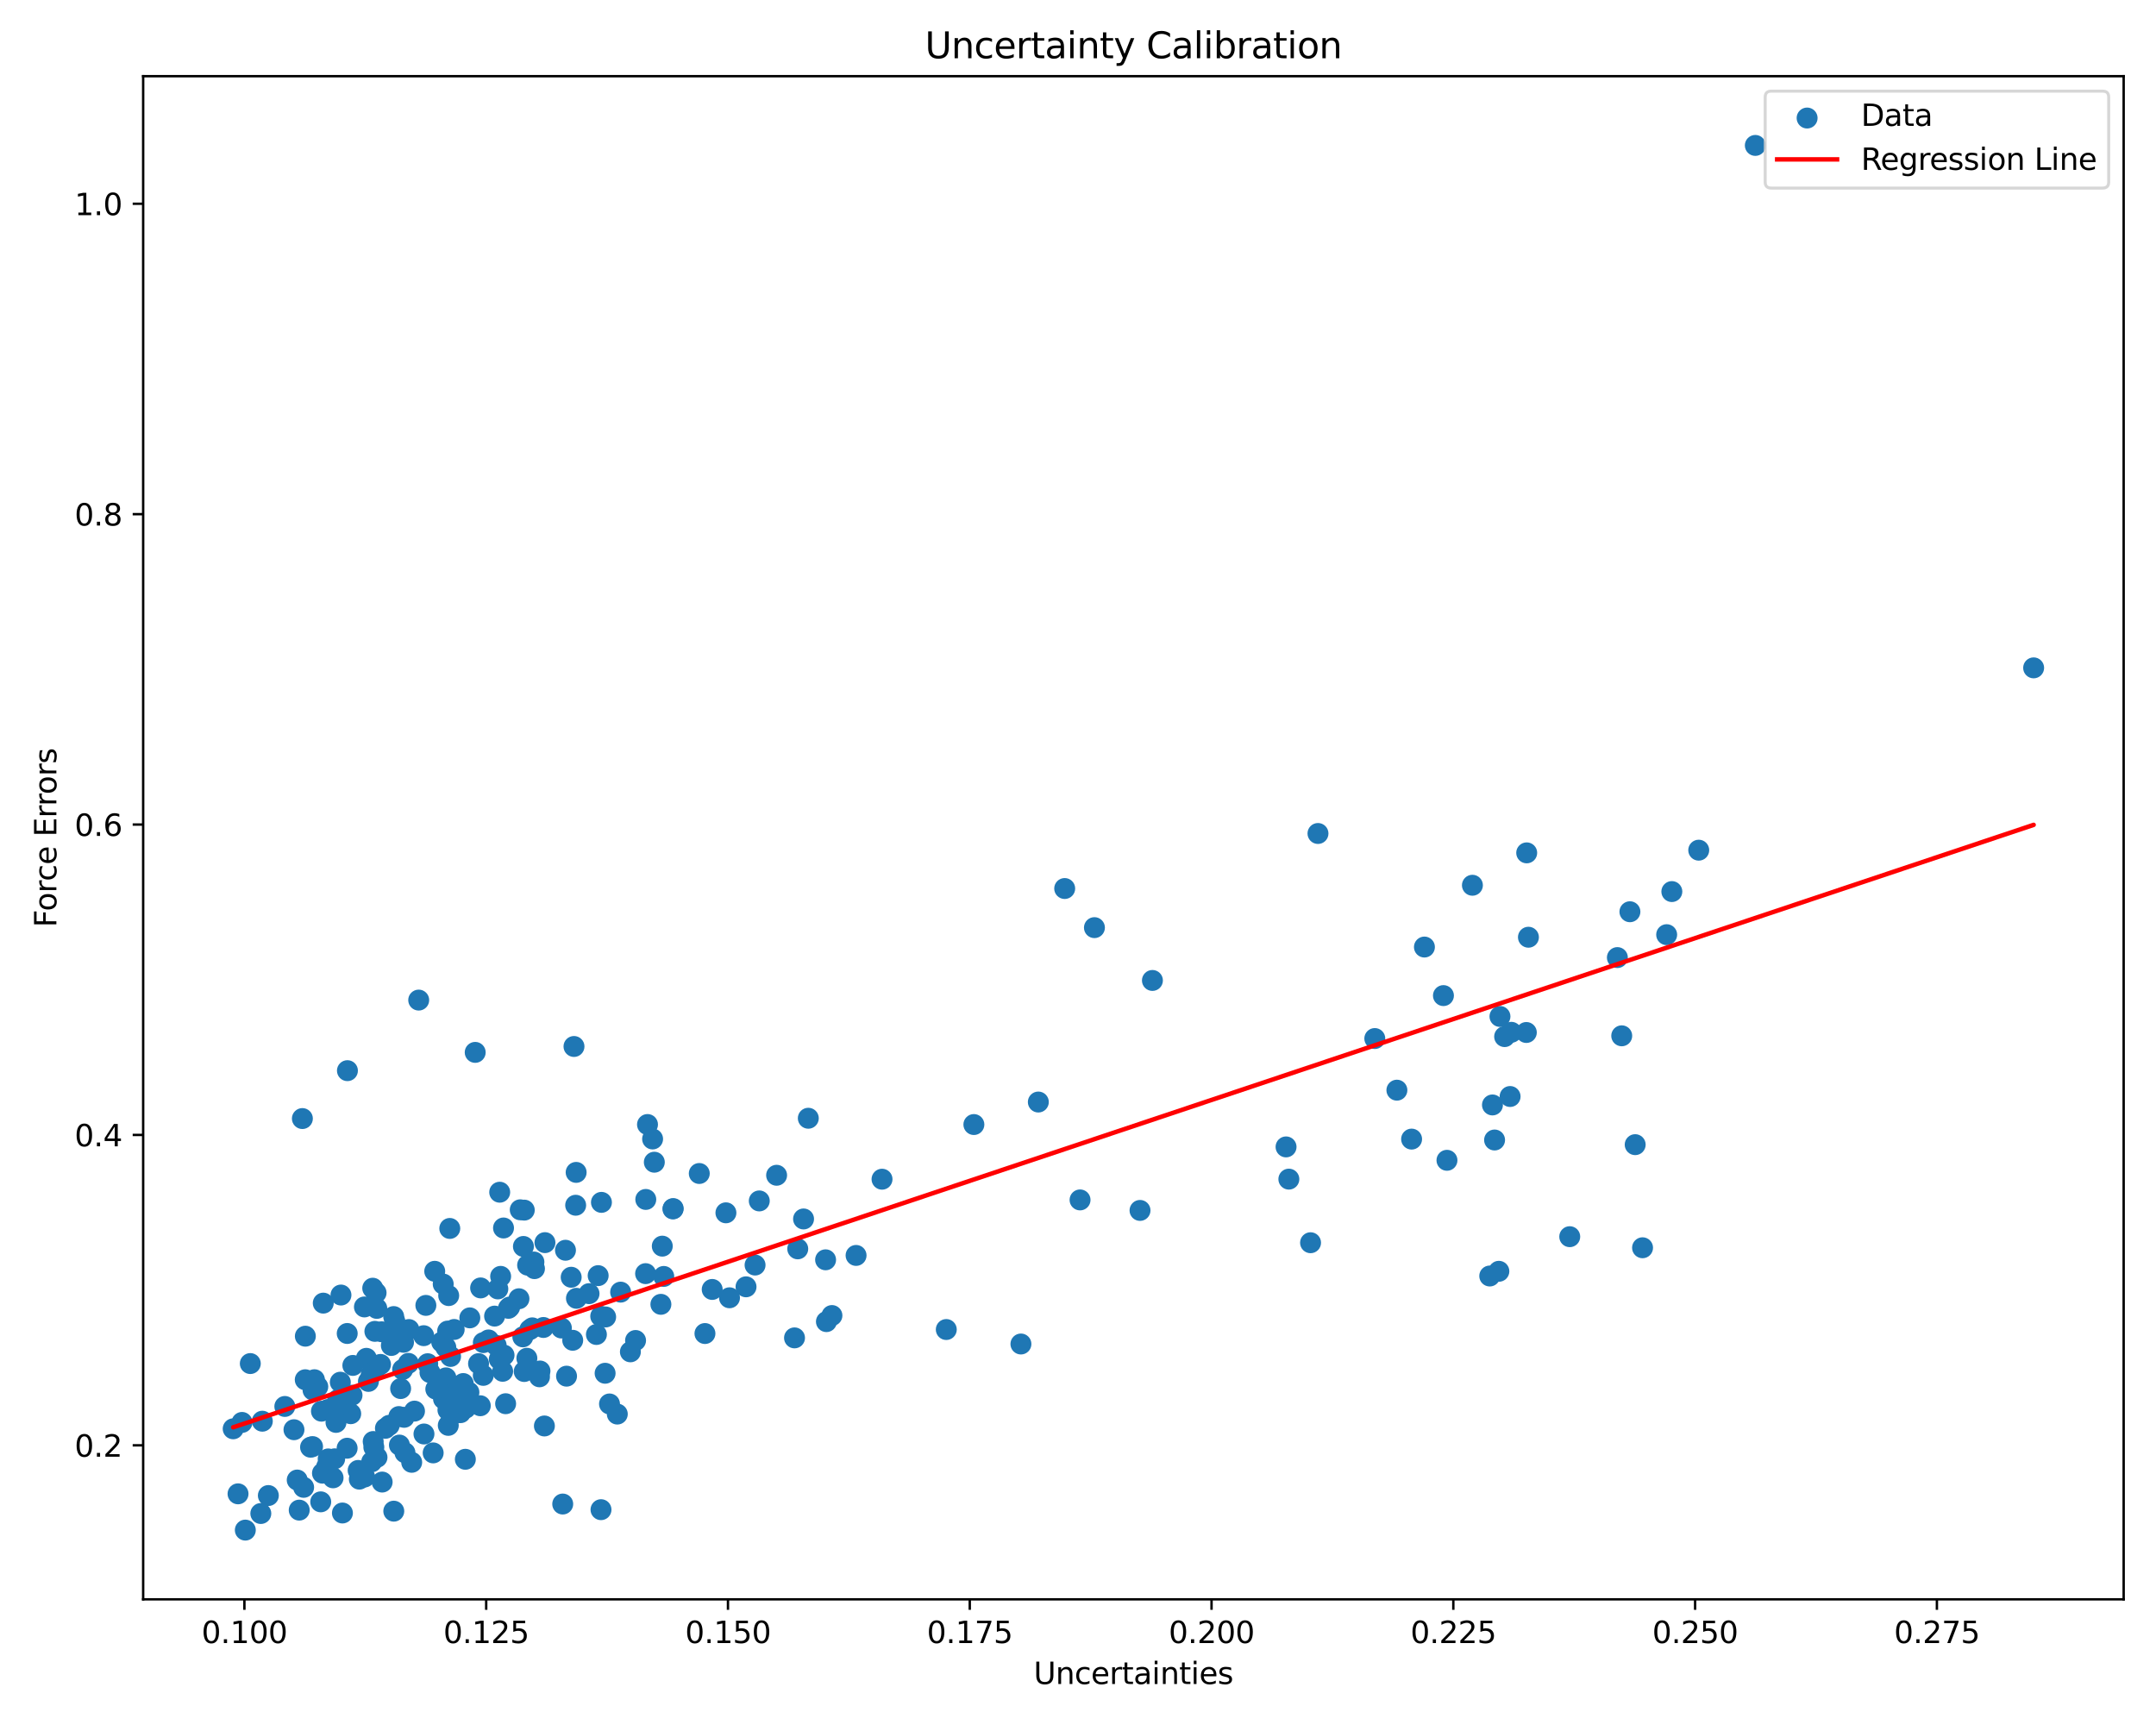 <?xml version="1.0" encoding="utf-8" standalone="no"?>
<!DOCTYPE svg PUBLIC "-//W3C//DTD SVG 1.1//EN"
  "http://www.w3.org/Graphics/SVG/1.1/DTD/svg11.dtd">
<svg xmlns:xlink="http://www.w3.org/1999/xlink" width="720pt" height="576pt" viewBox="0 0 720 576" xmlns="http://www.w3.org/2000/svg" version="1.1">
 <defs>
  <style type="text/css">*{stroke-linejoin: round; stroke-linecap: butt}</style>
 </defs>
 <g id="figure_1">
  <g id="patch_1">
   <path d="M 0 576 
L 720 576 
L 720 0 
L 0 0 
z
" style="fill: #ffffff"/>
  </g>
  <g id="axes_1">
   <g id="patch_2">
    <path d="M 47.81 534.04 
L 709.2 534.04 
L 709.2 25.44 
L 47.81 25.44 
z
" style="fill: #ffffff"/>
   </g>
   <g id="PathCollection_1">
    <defs>
     <path id="mcc1a105998" d="M 0 3 
C 0.796 3 1.559 2.684 2.121 2.121 
C 2.684 1.559 3 0.796 3 0 
C 3 -0.796 2.684 -1.559 2.121 -2.121 
C 1.559 -2.684 0.796 -3 0 -3 
C -0.796 -3 -1.559 -2.684 -2.121 -2.121 
C -2.684 -1.559 -3 -0.796 -3 0 
C -3 0.796 -2.684 1.559 -2.121 2.121 
C -1.559 2.684 -0.796 3 0 3 
z
" style="stroke: #1f77b4"/>
    </defs>
    <g clip-path="url(#pf217490036)">
     <use xlink:href="#mcc1a105998" x="221.171" y="416.104" style="fill: #1f77b4; stroke: #1f77b4"/>
     <use xlink:href="#mcc1a105998" x="269.936" y="373.399" style="fill: #1f77b4; stroke: #1f77b4"/>
     <use xlink:href="#mcc1a105998" x="125.901" y="486.624" style="fill: #1f77b4; stroke: #1f77b4"/>
     <use xlink:href="#mcc1a105998" x="325.229" y="375.5" style="fill: #1f77b4; stroke: #1f77b4"/>
     <use xlink:href="#mcc1a105998" x="277.826" y="439.273" style="fill: #1f77b4; stroke: #1f77b4"/>
     <use xlink:href="#mcc1a105998" x="466.496" y="364.022" style="fill: #1f77b4; stroke: #1f77b4"/>
     <use xlink:href="#mcc1a105998" x="124.842" y="483.238" style="fill: #1f77b4; stroke: #1f77b4"/>
     <use xlink:href="#mcc1a105998" x="148.115" y="467.117" style="fill: #1f77b4; stroke: #1f77b4"/>
     <use xlink:href="#mcc1a105998" x="500.549" y="424.502" style="fill: #1f77b4; stroke: #1f77b4"/>
     <use xlink:href="#mcc1a105998" x="199.172" y="445.603" style="fill: #1f77b4; stroke: #1f77b4"/>
     <use xlink:href="#mcc1a105998" x="142.832" y="455.36" style="fill: #1f77b4; stroke: #1f77b4"/>
     <use xlink:href="#mcc1a105998" x="117.831" y="455.932" style="fill: #1f77b4; stroke: #1f77b4"/>
     <use xlink:href="#mcc1a105998" x="136.556" y="443.95" style="fill: #1f77b4; stroke: #1f77b4"/>
     <use xlink:href="#mcc1a105998" x="206.149" y="472.178" style="fill: #1f77b4; stroke: #1f77b4"/>
     <use xlink:href="#mcc1a105998" x="148.876" y="449.882" style="fill: #1f77b4; stroke: #1f77b4"/>
     <use xlink:href="#mcc1a105998" x="176.198" y="422.455" style="fill: #1f77b4; stroke: #1f77b4"/>
     <use xlink:href="#mcc1a105998" x="192.404" y="391.477" style="fill: #1f77b4; stroke: #1f77b4"/>
     <use xlink:href="#mcc1a105998" x="482.04" y="332.442" style="fill: #1f77b4; stroke: #1f77b4"/>
     <use xlink:href="#mcc1a105998" x="167.862" y="457.896" style="fill: #1f77b4; stroke: #1f77b4"/>
     <use xlink:href="#mcc1a105998" x="177.746" y="443.386" style="fill: #1f77b4; stroke: #1f77b4"/>
     <use xlink:href="#mcc1a105998" x="266.41" y="417.006" style="fill: #1f77b4; stroke: #1f77b4"/>
     <use xlink:href="#mcc1a105998" x="181.802" y="476.152" style="fill: #1f77b4; stroke: #1f77b4"/>
     <use xlink:href="#mcc1a105998" x="122.353" y="453.563" style="fill: #1f77b4; stroke: #1f77b4"/>
     <use xlink:href="#mcc1a105998" x="233.525" y="391.844" style="fill: #1f77b4; stroke: #1f77b4"/>
     <use xlink:href="#mcc1a105998" x="127.455" y="444.695" style="fill: #1f77b4; stroke: #1f77b4"/>
     <use xlink:href="#mcc1a105998" x="380.71" y="404.176" style="fill: #1f77b4; stroke: #1f77b4"/>
     <use xlink:href="#mcc1a105998" x="161.408" y="448.313" style="fill: #1f77b4; stroke: #1f77b4"/>
     <use xlink:href="#mcc1a105998" x="112.205" y="474.96" style="fill: #1f77b4; stroke: #1f77b4"/>
     <use xlink:href="#mcc1a105998" x="155.403" y="487.276" style="fill: #1f77b4; stroke: #1f77b4"/>
     <use xlink:href="#mcc1a105998" x="114.353" y="505.212" style="fill: #1f77b4; stroke: #1f77b4"/>
     <use xlink:href="#mcc1a105998" x="121.7" y="436.406" style="fill: #1f77b4; stroke: #1f77b4"/>
     <use xlink:href="#mcc1a105998" x="210.521" y="451.394" style="fill: #1f77b4; stroke: #1f77b4"/>
     <use xlink:href="#mcc1a105998" x="89.615" y="499.382" style="fill: #1f77b4; stroke: #1f77b4"/>
     <use xlink:href="#mcc1a105998" x="95.119" y="469.634" style="fill: #1f77b4; stroke: #1f77b4"/>
     <use xlink:href="#mcc1a105998" x="79.492" y="498.809" style="fill: #1f77b4; stroke: #1f77b4"/>
     <use xlink:href="#mcc1a105998" x="524.217" y="412.945" style="fill: #1f77b4; stroke: #1f77b4"/>
     <use xlink:href="#mcc1a105998" x="491.716" y="295.6" style="fill: #1f77b4; stroke: #1f77b4"/>
     <use xlink:href="#mcc1a105998" x="181.476" y="443.264" style="fill: #1f77b4; stroke: #1f77b4"/>
     <use xlink:href="#mcc1a105998" x="142.218" y="435.886" style="fill: #1f77b4; stroke: #1f77b4"/>
     <use xlink:href="#mcc1a105998" x="169.786" y="436.871" style="fill: #1f77b4; stroke: #1f77b4"/>
     <use xlink:href="#mcc1a105998" x="215.599" y="425.284" style="fill: #1f77b4; stroke: #1f77b4"/>
     <use xlink:href="#mcc1a105998" x="137.487" y="488.284" style="fill: #1f77b4; stroke: #1f77b4"/>
     <use xlink:href="#mcc1a105998" x="437.663" y="414.963" style="fill: #1f77b4; stroke: #1f77b4"/>
     <use xlink:href="#mcc1a105998" x="159.811" y="455.333" style="fill: #1f77b4; stroke: #1f77b4"/>
     <use xlink:href="#mcc1a105998" x="679.137" y="223.008" style="fill: #1f77b4; stroke: #1f77b4"/>
     <use xlink:href="#mcc1a105998" x="105.004" y="460.707" style="fill: #1f77b4; stroke: #1f77b4"/>
     <use xlink:href="#mcc1a105998" x="141.495" y="446.002" style="fill: #1f77b4; stroke: #1f77b4"/>
     <use xlink:href="#mcc1a105998" x="99.924" y="504.25" style="fill: #1f77b4; stroke: #1f77b4"/>
     <use xlink:href="#mcc1a105998" x="199.757" y="425.951" style="fill: #1f77b4; stroke: #1f77b4"/>
     <use xlink:href="#mcc1a105998" x="360.685" y="400.667" style="fill: #1f77b4; stroke: #1f77b4"/>
     <use xlink:href="#mcc1a105998" x="540.126" y="319.747" style="fill: #1f77b4; stroke: #1f77b4"/>
     <use xlink:href="#mcc1a105998" x="200.614" y="439.512" style="fill: #1f77b4; stroke: #1f77b4"/>
     <use xlink:href="#mcc1a105998" x="115.922" y="483.579" style="fill: #1f77b4; stroke: #1f77b4"/>
     <use xlink:href="#mcc1a105998" x="129.975" y="475.939" style="fill: #1f77b4; stroke: #1f77b4"/>
     <use xlink:href="#mcc1a105998" x="107.69" y="491.912" style="fill: #1f77b4; stroke: #1f77b4"/>
     <use xlink:href="#mcc1a105998" x="131.505" y="504.597" style="fill: #1f77b4; stroke: #1f77b4"/>
     <use xlink:href="#mcc1a105998" x="119.997" y="493.907" style="fill: #1f77b4; stroke: #1f77b4"/>
     <use xlink:href="#mcc1a105998" x="104.38" y="483.034" style="fill: #1f77b4; stroke: #1f77b4"/>
     <use xlink:href="#mcc1a105998" x="558.316" y="297.709" style="fill: #1f77b4; stroke: #1f77b4"/>
     <use xlink:href="#mcc1a105998" x="175.947" y="453.541" style="fill: #1f77b4; stroke: #1f77b4"/>
     <use xlink:href="#mcc1a105998" x="243.62" y="433.348" style="fill: #1f77b4; stroke: #1f77b4"/>
     <use xlink:href="#mcc1a105998" x="187.476" y="443.44" style="fill: #1f77b4; stroke: #1f77b4"/>
     <use xlink:href="#mcc1a105998" x="133.792" y="463.657" style="fill: #1f77b4; stroke: #1f77b4"/>
     <use xlink:href="#mcc1a105998" x="100.981" y="373.502" style="fill: #1f77b4; stroke: #1f77b4"/>
     <use xlink:href="#mcc1a105998" x="145.537" y="463.842" style="fill: #1f77b4; stroke: #1f77b4"/>
     <use xlink:href="#mcc1a105998" x="346.753" y="367.983" style="fill: #1f77b4; stroke: #1f77b4"/>
     <use xlink:href="#mcc1a105998" x="175.083" y="404.076" style="fill: #1f77b4; stroke: #1f77b4"/>
     <use xlink:href="#mcc1a105998" x="459.115" y="346.781" style="fill: #1f77b4; stroke: #1f77b4"/>
     <use xlink:href="#mcc1a105998" x="498.409" y="368.958" style="fill: #1f77b4; stroke: #1f77b4"/>
     <use xlink:href="#mcc1a105998" x="77.873" y="477.096" style="fill: #1f77b4; stroke: #1f77b4"/>
     <use xlink:href="#mcc1a105998" x="107.954" y="435.131" style="fill: #1f77b4; stroke: #1f77b4"/>
     <use xlink:href="#mcc1a105998" x="200.853" y="401.485" style="fill: #1f77b4; stroke: #1f77b4"/>
     <use xlink:href="#mcc1a105998" x="131.471" y="439.616" style="fill: #1f77b4; stroke: #1f77b4"/>
     <use xlink:href="#mcc1a105998" x="143.594" y="458.321" style="fill: #1f77b4; stroke: #1f77b4"/>
     <use xlink:href="#mcc1a105998" x="541.58" y="345.87" style="fill: #1f77b4; stroke: #1f77b4"/>
     <use xlink:href="#mcc1a105998" x="109.076" y="489.789" style="fill: #1f77b4; stroke: #1f77b4"/>
     <use xlink:href="#mcc1a105998" x="151.781" y="470.615" style="fill: #1f77b4; stroke: #1f77b4"/>
     <use xlink:href="#mcc1a105998" x="586.194" y="48.558" style="fill: #1f77b4; stroke: #1f77b4"/>
     <use xlink:href="#mcc1a105998" x="98.173" y="477.402" style="fill: #1f77b4; stroke: #1f77b4"/>
     <use xlink:href="#mcc1a105998" x="167.191" y="426.194" style="fill: #1f77b4; stroke: #1f77b4"/>
     <use xlink:href="#mcc1a105998" x="101.972" y="446.172" style="fill: #1f77b4; stroke: #1f77b4"/>
     <use xlink:href="#mcc1a105998" x="154.697" y="461.98" style="fill: #1f77b4; stroke: #1f77b4"/>
     <use xlink:href="#mcc1a105998" x="355.556" y="296.688" style="fill: #1f77b4; stroke: #1f77b4"/>
     <use xlink:href="#mcc1a105998" x="166.255" y="430.385" style="fill: #1f77b4; stroke: #1f77b4"/>
     <use xlink:href="#mcc1a105998" x="173.307" y="433.669" style="fill: #1f77b4; stroke: #1f77b4"/>
     <use xlink:href="#mcc1a105998" x="101.398" y="496.64" style="fill: #1f77b4; stroke: #1f77b4"/>
     <use xlink:href="#mcc1a105998" x="509.721" y="344.763" style="fill: #1f77b4; stroke: #1f77b4"/>
     <use xlink:href="#mcc1a105998" x="127.072" y="455.599" style="fill: #1f77b4; stroke: #1f77b4"/>
     <use xlink:href="#mcc1a105998" x="141.584" y="478.828" style="fill: #1f77b4; stroke: #1f77b4"/>
     <use xlink:href="#mcc1a105998" x="103.71" y="483.241" style="fill: #1f77b4; stroke: #1f77b4"/>
     <use xlink:href="#mcc1a105998" x="249.138" y="429.683" style="fill: #1f77b4; stroke: #1f77b4"/>
     <use xlink:href="#mcc1a105998" x="174.799" y="416.208" style="fill: #1f77b4; stroke: #1f77b4"/>
     <use xlink:href="#mcc1a105998" x="149.704" y="475.954" style="fill: #1f77b4; stroke: #1f77b4"/>
     <use xlink:href="#mcc1a105998" x="497.502" y="426.075" style="fill: #1f77b4; stroke: #1f77b4"/>
     <use xlink:href="#mcc1a105998" x="202.257" y="439.753" style="fill: #1f77b4; stroke: #1f77b4"/>
     <use xlink:href="#mcc1a105998" x="111.593" y="471.382" style="fill: #1f77b4; stroke: #1f77b4"/>
     <use xlink:href="#mcc1a105998" x="275.985" y="441.306" style="fill: #1f77b4; stroke: #1f77b4"/>
     <use xlink:href="#mcc1a105998" x="499.116" y="380.663" style="fill: #1f77b4; stroke: #1f77b4"/>
     <use xlink:href="#mcc1a105998" x="87.604" y="474.558" style="fill: #1f77b4; stroke: #1f77b4"/>
     <use xlink:href="#mcc1a105998" x="207.264" y="431.46" style="fill: #1f77b4; stroke: #1f77b4"/>
     <use xlink:href="#mcc1a105998" x="81.925" y="510.922" style="fill: #1f77b4; stroke: #1f77b4"/>
     <use xlink:href="#mcc1a105998" x="124.017" y="458.778" style="fill: #1f77b4; stroke: #1f77b4"/>
     <use xlink:href="#mcc1a105998" x="224.722" y="403.675" style="fill: #1f77b4; stroke: #1f77b4"/>
     <use xlink:href="#mcc1a105998" x="138.424" y="471.192" style="fill: #1f77b4; stroke: #1f77b4"/>
     <use xlink:href="#mcc1a105998" x="384.854" y="327.387" style="fill: #1f77b4; stroke: #1f77b4"/>
     <use xlink:href="#mcc1a105998" x="148.012" y="428.767" style="fill: #1f77b4; stroke: #1f77b4"/>
     <use xlink:href="#mcc1a105998" x="203.546" y="468.8" style="fill: #1f77b4; stroke: #1f77b4"/>
     <use xlink:href="#mcc1a105998" x="221.665" y="426.22" style="fill: #1f77b4; stroke: #1f77b4"/>
     <use xlink:href="#mcc1a105998" x="129.787" y="444.741" style="fill: #1f77b4; stroke: #1f77b4"/>
     <use xlink:href="#mcc1a105998" x="189.197" y="459.519" style="fill: #1f77b4; stroke: #1f77b4"/>
     <use xlink:href="#mcc1a105998" x="191.685" y="349.434" style="fill: #1f77b4; stroke: #1f77b4"/>
     <use xlink:href="#mcc1a105998" x="168.855" y="468.719" style="fill: #1f77b4; stroke: #1f77b4"/>
     <use xlink:href="#mcc1a105998" x="160.502" y="430.054" style="fill: #1f77b4; stroke: #1f77b4"/>
     <use xlink:href="#mcc1a105998" x="275.709" y="420.666" style="fill: #1f77b4; stroke: #1f77b4"/>
     <use xlink:href="#mcc1a105998" x="224.822" y="403.563" style="fill: #1f77b4; stroke: #1f77b4"/>
     <use xlink:href="#mcc1a105998" x="99.256" y="494.202" style="fill: #1f77b4; stroke: #1f77b4"/>
     <use xlink:href="#mcc1a105998" x="192.243" y="402.447" style="fill: #1f77b4; stroke: #1f77b4"/>
     <use xlink:href="#mcc1a105998" x="125.723" y="456.633" style="fill: #1f77b4; stroke: #1f77b4"/>
     <use xlink:href="#mcc1a105998" x="429.481" y="382.967" style="fill: #1f77b4; stroke: #1f77b4"/>
     <use xlink:href="#mcc1a105998" x="217.938" y="380.32" style="fill: #1f77b4; stroke: #1f77b4"/>
     <use xlink:href="#mcc1a105998" x="252.156" y="422.417" style="fill: #1f77b4; stroke: #1f77b4"/>
     <use xlink:href="#mcc1a105998" x="173.736" y="403.966" style="fill: #1f77b4; stroke: #1f77b4"/>
     <use xlink:href="#mcc1a105998" x="178.302" y="421.399" style="fill: #1f77b4; stroke: #1f77b4"/>
     <use xlink:href="#mcc1a105998" x="139.828" y="333.944" style="fill: #1f77b4; stroke: #1f77b4"/>
     <use xlink:href="#mcc1a105998" x="215.661" y="400.507" style="fill: #1f77b4; stroke: #1f77b4"/>
     <use xlink:href="#mcc1a105998" x="116.026" y="357.509" style="fill: #1f77b4; stroke: #1f77b4"/>
     <use xlink:href="#mcc1a105998" x="242.423" y="404.975" style="fill: #1f77b4; stroke: #1f77b4"/>
     <use xlink:href="#mcc1a105998" x="117.561" y="465.884" style="fill: #1f77b4; stroke: #1f77b4"/>
     <use xlink:href="#mcc1a105998" x="83.591" y="455.313" style="fill: #1f77b4; stroke: #1f77b4"/>
     <use xlink:href="#mcc1a105998" x="125.594" y="431.686" style="fill: #1f77b4; stroke: #1f77b4"/>
     <use xlink:href="#mcc1a105998" x="220.706" y="435.532" style="fill: #1f77b4; stroke: #1f77b4"/>
     <use xlink:href="#mcc1a105998" x="147.503" y="448.124" style="fill: #1f77b4; stroke: #1f77b4"/>
     <use xlink:href="#mcc1a105998" x="178.488" y="423.616" style="fill: #1f77b4; stroke: #1f77b4"/>
     <use xlink:href="#mcc1a105998" x="124.131" y="488.122" style="fill: #1f77b4; stroke: #1f77b4"/>
     <use xlink:href="#mcc1a105998" x="163.136" y="447.426" style="fill: #1f77b4; stroke: #1f77b4"/>
     <use xlink:href="#mcc1a105998" x="136.385" y="455.239" style="fill: #1f77b4; stroke: #1f77b4"/>
     <use xlink:href="#mcc1a105998" x="235.42" y="445.284" style="fill: #1f77b4; stroke: #1f77b4"/>
     <use xlink:href="#mcc1a105998" x="166.878" y="398.095" style="fill: #1f77b4; stroke: #1f77b4"/>
     <use xlink:href="#mcc1a105998" x="87.101" y="505.379" style="fill: #1f77b4; stroke: #1f77b4"/>
     <use xlink:href="#mcc1a105998" x="180.328" y="457.795" style="fill: #1f77b4; stroke: #1f77b4"/>
     <use xlink:href="#mcc1a105998" x="107.11" y="501.486" style="fill: #1f77b4; stroke: #1f77b4"/>
     <use xlink:href="#mcc1a105998" x="149.589" y="470.82" style="fill: #1f77b4; stroke: #1f77b4"/>
     <use xlink:href="#mcc1a105998" x="504.302" y="366.136" style="fill: #1f77b4; stroke: #1f77b4"/>
     <use xlink:href="#mcc1a105998" x="80.818" y="474.967" style="fill: #1f77b4; stroke: #1f77b4"/>
     <use xlink:href="#mcc1a105998" x="134.465" y="457.304" style="fill: #1f77b4; stroke: #1f77b4"/>
     <use xlink:href="#mcc1a105998" x="285.889" y="419.204" style="fill: #1f77b4; stroke: #1f77b4"/>
     <use xlink:href="#mcc1a105998" x="509.845" y="284.782" style="fill: #1f77b4; stroke: #1f77b4"/>
     <use xlink:href="#mcc1a105998" x="161.391" y="459.255" style="fill: #1f77b4; stroke: #1f77b4"/>
     <use xlink:href="#mcc1a105998" x="115.954" y="445.268" style="fill: #1f77b4; stroke: #1f77b4"/>
     <use xlink:href="#mcc1a105998" x="130.688" y="449.271" style="fill: #1f77b4; stroke: #1f77b4"/>
     <use xlink:href="#mcc1a105998" x="125.192" y="444.56" style="fill: #1f77b4; stroke: #1f77b4"/>
     <use xlink:href="#mcc1a105998" x="135.239" y="485.076" style="fill: #1f77b4; stroke: #1f77b4"/>
     <use xlink:href="#mcc1a105998" x="218.512" y="388.079" style="fill: #1f77b4; stroke: #1f77b4"/>
     <use xlink:href="#mcc1a105998" x="121.778" y="493.187" style="fill: #1f77b4; stroke: #1f77b4"/>
     <use xlink:href="#mcc1a105998" x="556.586" y="312.101" style="fill: #1f77b4; stroke: #1f77b4"/>
     <use xlink:href="#mcc1a105998" x="150.205" y="410.194" style="fill: #1f77b4; stroke: #1f77b4"/>
     <use xlink:href="#mcc1a105998" x="544.314" y="304.444" style="fill: #1f77b4; stroke: #1f77b4"/>
     <use xlink:href="#mcc1a105998" x="483.217" y="387.439" style="fill: #1f77b4; stroke: #1f77b4"/>
     <use xlink:href="#mcc1a105998" x="212.247" y="447.605" style="fill: #1f77b4; stroke: #1f77b4"/>
     <use xlink:href="#mcc1a105998" x="265.331" y="446.735" style="fill: #1f77b4; stroke: #1f77b4"/>
     <use xlink:href="#mcc1a105998" x="510.422" y="312.953" style="fill: #1f77b4; stroke: #1f77b4"/>
     <use xlink:href="#mcc1a105998" x="166.744" y="453.865" style="fill: #1f77b4; stroke: #1f77b4"/>
     <use xlink:href="#mcc1a105998" x="471.406" y="380.361" style="fill: #1f77b4; stroke: #1f77b4"/>
     <use xlink:href="#mcc1a105998" x="504.717" y="344.7" style="fill: #1f77b4; stroke: #1f77b4"/>
     <use xlink:href="#mcc1a105998" x="168.152" y="410.041" style="fill: #1f77b4; stroke: #1f77b4"/>
     <use xlink:href="#mcc1a105998" x="113.649" y="461.534" style="fill: #1f77b4; stroke: #1f77b4"/>
     <use xlink:href="#mcc1a105998" x="149.498" y="444.459" style="fill: #1f77b4; stroke: #1f77b4"/>
     <use xlink:href="#mcc1a105998" x="151.674" y="443.926" style="fill: #1f77b4; stroke: #1f77b4"/>
     <use xlink:href="#mcc1a105998" x="111.233" y="493.464" style="fill: #1f77b4; stroke: #1f77b4"/>
     <use xlink:href="#mcc1a105998" x="170.221" y="436.433" style="fill: #1f77b4; stroke: #1f77b4"/>
     <use xlink:href="#mcc1a105998" x="133.203" y="473.007" style="fill: #1f77b4; stroke: #1f77b4"/>
     <use xlink:href="#mcc1a105998" x="106.124" y="463.028" style="fill: #1f77b4; stroke: #1f77b4"/>
     <use xlink:href="#mcc1a105998" x="124.474" y="430.148" style="fill: #1f77b4; stroke: #1f77b4"/>
     <use xlink:href="#mcc1a105998" x="153.8" y="471.705" style="fill: #1f77b4; stroke: #1f77b4"/>
     <use xlink:href="#mcc1a105998" x="567.296" y="283.885" style="fill: #1f77b4; stroke: #1f77b4"/>
     <use xlink:href="#mcc1a105998" x="148.934" y="464.025" style="fill: #1f77b4; stroke: #1f77b4"/>
     <use xlink:href="#mcc1a105998" x="259.35" y="392.438" style="fill: #1f77b4; stroke: #1f77b4"/>
     <use xlink:href="#mcc1a105998" x="150.471" y="452.935" style="fill: #1f77b4; stroke: #1f77b4"/>
     <use xlink:href="#mcc1a105998" x="548.534" y="416.645" style="fill: #1f77b4; stroke: #1f77b4"/>
     <use xlink:href="#mcc1a105998" x="111.768" y="487.114" style="fill: #1f77b4; stroke: #1f77b4"/>
     <use xlink:href="#mcc1a105998" x="144.658" y="485.142" style="fill: #1f77b4; stroke: #1f77b4"/>
     <use xlink:href="#mcc1a105998" x="174.597" y="446.395" style="fill: #1f77b4; stroke: #1f77b4"/>
     <use xlink:href="#mcc1a105998" x="113.865" y="432.43" style="fill: #1f77b4; stroke: #1f77b4"/>
     <use xlink:href="#mcc1a105998" x="148.428" y="463.214" style="fill: #1f77b4; stroke: #1f77b4"/>
     <use xlink:href="#mcc1a105998" x="124.631" y="481.34" style="fill: #1f77b4; stroke: #1f77b4"/>
     <use xlink:href="#mcc1a105998" x="123.035" y="461.27" style="fill: #1f77b4; stroke: #1f77b4"/>
     <use xlink:href="#mcc1a105998" x="268.349" y="407.026" style="fill: #1f77b4; stroke: #1f77b4"/>
     <use xlink:href="#mcc1a105998" x="253.563" y="401.003" style="fill: #1f77b4; stroke: #1f77b4"/>
     <use xlink:href="#mcc1a105998" x="112.78" y="467.402" style="fill: #1f77b4; stroke: #1f77b4"/>
     <use xlink:href="#mcc1a105998" x="192.506" y="433.526" style="fill: #1f77b4; stroke: #1f77b4"/>
     <use xlink:href="#mcc1a105998" x="117.124" y="472.054" style="fill: #1f77b4; stroke: #1f77b4"/>
     <use xlink:href="#mcc1a105998" x="119.604" y="490.996" style="fill: #1f77b4; stroke: #1f77b4"/>
     <use xlink:href="#mcc1a105998" x="175.062" y="457.966" style="fill: #1f77b4; stroke: #1f77b4"/>
     <use xlink:href="#mcc1a105998" x="134.755" y="448.205" style="fill: #1f77b4; stroke: #1f77b4"/>
     <use xlink:href="#mcc1a105998" x="124.108" y="458.54" style="fill: #1f77b4; stroke: #1f77b4"/>
     <use xlink:href="#mcc1a105998" x="216.233" y="375.49" style="fill: #1f77b4; stroke: #1f77b4"/>
     <use xlink:href="#mcc1a105998" x="237.84" y="430.562" style="fill: #1f77b4; stroke: #1f77b4"/>
     <use xlink:href="#mcc1a105998" x="149.841" y="432.617" style="fill: #1f77b4; stroke: #1f77b4"/>
     <use xlink:href="#mcc1a105998" x="165.691" y="449.224" style="fill: #1f77b4; stroke: #1f77b4"/>
     <use xlink:href="#mcc1a105998" x="365.488" y="309.749" style="fill: #1f77b4; stroke: #1f77b4"/>
     <use xlink:href="#mcc1a105998" x="200.706" y="504.1" style="fill: #1f77b4; stroke: #1f77b4"/>
     <use xlink:href="#mcc1a105998" x="109.6" y="487.153" style="fill: #1f77b4; stroke: #1f77b4"/>
     <use xlink:href="#mcc1a105998" x="180.16" y="459.733" style="fill: #1f77b4; stroke: #1f77b4"/>
     <use xlink:href="#mcc1a105998" x="430.416" y="393.728" style="fill: #1f77b4; stroke: #1f77b4"/>
     <use xlink:href="#mcc1a105998" x="188.842" y="417.475" style="fill: #1f77b4; stroke: #1f77b4"/>
     <use xlink:href="#mcc1a105998" x="133.385" y="482.528" style="fill: #1f77b4; stroke: #1f77b4"/>
     <use xlink:href="#mcc1a105998" x="202.078" y="458.548" style="fill: #1f77b4; stroke: #1f77b4"/>
     <use xlink:href="#mcc1a105998" x="155.515" y="470.209" style="fill: #1f77b4; stroke: #1f77b4"/>
     <use xlink:href="#mcc1a105998" x="187.924" y="502.217" style="fill: #1f77b4; stroke: #1f77b4"/>
     <use xlink:href="#mcc1a105998" x="440.141" y="278.313" style="fill: #1f77b4; stroke: #1f77b4"/>
     <use xlink:href="#mcc1a105998" x="145.178" y="424.501" style="fill: #1f77b4; stroke: #1f77b4"/>
     <use xlink:href="#mcc1a105998" x="148.916" y="460.088" style="fill: #1f77b4; stroke: #1f77b4"/>
     <use xlink:href="#mcc1a105998" x="191.257" y="447.538" style="fill: #1f77b4; stroke: #1f77b4"/>
     <use xlink:href="#mcc1a105998" x="158.695" y="351.404" style="fill: #1f77b4; stroke: #1f77b4"/>
     <use xlink:href="#mcc1a105998" x="134.953" y="473.264" style="fill: #1f77b4; stroke: #1f77b4"/>
     <use xlink:href="#mcc1a105998" x="500.916" y="339.408" style="fill: #1f77b4; stroke: #1f77b4"/>
     <use xlink:href="#mcc1a105998" x="546.074" y="382.216" style="fill: #1f77b4; stroke: #1f77b4"/>
     <use xlink:href="#mcc1a105998" x="160.395" y="469.396" style="fill: #1f77b4; stroke: #1f77b4"/>
     <use xlink:href="#mcc1a105998" x="165.167" y="439.464" style="fill: #1f77b4; stroke: #1f77b4"/>
     <use xlink:href="#mcc1a105998" x="127.621" y="494.879" style="fill: #1f77b4; stroke: #1f77b4"/>
     <use xlink:href="#mcc1a105998" x="109.513" y="470.643" style="fill: #1f77b4; stroke: #1f77b4"/>
     <use xlink:href="#mcc1a105998" x="101.939" y="460.713" style="fill: #1f77b4; stroke: #1f77b4"/>
     <use xlink:href="#mcc1a105998" x="176.927" y="443.996" style="fill: #1f77b4; stroke: #1f77b4"/>
     <use xlink:href="#mcc1a105998" x="156.597" y="464.914" style="fill: #1f77b4; stroke: #1f77b4"/>
     <use xlink:href="#mcc1a105998" x="132.971" y="445.786" style="fill: #1f77b4; stroke: #1f77b4"/>
     <use xlink:href="#mcc1a105998" x="502.476" y="346.136" style="fill: #1f77b4; stroke: #1f77b4"/>
     <use xlink:href="#mcc1a105998" x="128.712" y="476.933" style="fill: #1f77b4; stroke: #1f77b4"/>
     <use xlink:href="#mcc1a105998" x="131.86" y="441.197" style="fill: #1f77b4; stroke: #1f77b4"/>
     <use xlink:href="#mcc1a105998" x="294.556" y="393.751" style="fill: #1f77b4; stroke: #1f77b4"/>
     <use xlink:href="#mcc1a105998" x="104.539" y="464.16" style="fill: #1f77b4; stroke: #1f77b4"/>
     <use xlink:href="#mcc1a105998" x="107.348" y="471.214" style="fill: #1f77b4; stroke: #1f77b4"/>
     <use xlink:href="#mcc1a105998" x="152.633" y="471.745" style="fill: #1f77b4; stroke: #1f77b4"/>
     <use xlink:href="#mcc1a105998" x="156.897" y="440.054" style="fill: #1f77b4; stroke: #1f77b4"/>
     <use xlink:href="#mcc1a105998" x="190.749" y="426.488" style="fill: #1f77b4; stroke: #1f77b4"/>
     <use xlink:href="#mcc1a105998" x="181.988" y="414.933" style="fill: #1f77b4; stroke: #1f77b4"/>
     <use xlink:href="#mcc1a105998" x="316.015" y="443.945" style="fill: #1f77b4; stroke: #1f77b4"/>
     <use xlink:href="#mcc1a105998" x="168.33" y="452.512" style="fill: #1f77b4; stroke: #1f77b4"/>
     <use xlink:href="#mcc1a105998" x="125.828" y="436.889" style="fill: #1f77b4; stroke: #1f77b4"/>
     <use xlink:href="#mcc1a105998" x="475.69" y="316.23" style="fill: #1f77b4; stroke: #1f77b4"/>
     <use xlink:href="#mcc1a105998" x="196.711" y="431.968" style="fill: #1f77b4; stroke: #1f77b4"/>
     <use xlink:href="#mcc1a105998" x="340.94" y="448.781" style="fill: #1f77b4; stroke: #1f77b4"/>
     <use xlink:href="#mcc1a105998" x="151.849" y="464.654" style="fill: #1f77b4; stroke: #1f77b4"/>
    </g>
   </g>
   <g id="matplotlib.axis_1">
    <g id="xtick_1">
     <g id="line2d_1">
      <defs>
       <path id="m284b2137fb" d="M 0 0 
L 0 3.5 
" style="stroke: #000000; stroke-width: 0.8"/>
      </defs>
      <g>
       <use xlink:href="#m284b2137fb" x="81.62" y="534.04" style="stroke: #000000; stroke-width: 0.8"/>
      </g>
     </g>
     <g id="text_1">
      <!-- 0.100 -->
      <g transform="translate(67.306 548.638) scale(0.1 -0.1)">
       <defs>
        <path id="DejaVuSans-30" d="M 2034 4250 
Q 1547 4250 1301 3770 
Q 1056 3291 1056 2328 
Q 1056 1369 1301 889 
Q 1547 409 2034 409 
Q 2525 409 2770 889 
Q 3016 1369 3016 2328 
Q 3016 3291 2770 3770 
Q 2525 4250 2034 4250 
z
M 2034 4750 
Q 2819 4750 3233 4129 
Q 3647 3509 3647 2328 
Q 3647 1150 3233 529 
Q 2819 -91 2034 -91 
Q 1250 -91 836 529 
Q 422 1150 422 2328 
Q 422 3509 836 4129 
Q 1250 4750 2034 4750 
z
" transform="scale(0.016)"/>
        <path id="DejaVuSans-2e" d="M 684 794 
L 1344 794 
L 1344 0 
L 684 0 
L 684 794 
z
" transform="scale(0.016)"/>
        <path id="DejaVuSans-31" d="M 794 531 
L 1825 531 
L 1825 4091 
L 703 3866 
L 703 4441 
L 1819 4666 
L 2450 4666 
L 2450 531 
L 3481 531 
L 3481 0 
L 794 0 
L 794 531 
z
" transform="scale(0.016)"/>
       </defs>
       <use xlink:href="#DejaVuSans-30"/>
       <use xlink:href="#DejaVuSans-2e" x="63.623"/>
       <use xlink:href="#DejaVuSans-31" x="95.41"/>
       <use xlink:href="#DejaVuSans-30" x="159.033"/>
       <use xlink:href="#DejaVuSans-30" x="222.656"/>
      </g>
     </g>
    </g>
    <g id="xtick_2">
     <g id="line2d_2">
      <g>
       <use xlink:href="#m284b2137fb" x="162.365" y="534.04" style="stroke: #000000; stroke-width: 0.8"/>
      </g>
     </g>
     <g id="text_2">
      <!-- 0.125 -->
      <g transform="translate(148.051 548.638) scale(0.1 -0.1)">
       <defs>
        <path id="DejaVuSans-32" d="M 1228 531 
L 3431 531 
L 3431 0 
L 469 0 
L 469 531 
Q 828 903 1448 1529 
Q 2069 2156 2228 2338 
Q 2531 2678 2651 2914 
Q 2772 3150 2772 3378 
Q 2772 3750 2511 3984 
Q 2250 4219 1831 4219 
Q 1534 4219 1204 4116 
Q 875 4013 500 3803 
L 500 4441 
Q 881 4594 1212 4672 
Q 1544 4750 1819 4750 
Q 2544 4750 2975 4387 
Q 3406 4025 3406 3419 
Q 3406 3131 3298 2873 
Q 3191 2616 2906 2266 
Q 2828 2175 2409 1742 
Q 1991 1309 1228 531 
z
" transform="scale(0.016)"/>
        <path id="DejaVuSans-35" d="M 691 4666 
L 3169 4666 
L 3169 4134 
L 1269 4134 
L 1269 2991 
Q 1406 3038 1543 3061 
Q 1681 3084 1819 3084 
Q 2600 3084 3056 2656 
Q 3513 2228 3513 1497 
Q 3513 744 3044 326 
Q 2575 -91 1722 -91 
Q 1428 -91 1123 -41 
Q 819 9 494 109 
L 494 744 
Q 775 591 1075 516 
Q 1375 441 1709 441 
Q 2250 441 2565 725 
Q 2881 1009 2881 1497 
Q 2881 1984 2565 2268 
Q 2250 2553 1709 2553 
Q 1456 2553 1204 2497 
Q 953 2441 691 2322 
L 691 4666 
z
" transform="scale(0.016)"/>
       </defs>
       <use xlink:href="#DejaVuSans-30"/>
       <use xlink:href="#DejaVuSans-2e" x="63.623"/>
       <use xlink:href="#DejaVuSans-31" x="95.41"/>
       <use xlink:href="#DejaVuSans-32" x="159.033"/>
       <use xlink:href="#DejaVuSans-35" x="222.656"/>
      </g>
     </g>
    </g>
    <g id="xtick_3">
     <g id="line2d_3">
      <g>
       <use xlink:href="#m284b2137fb" x="243.109" y="534.04" style="stroke: #000000; stroke-width: 0.8"/>
      </g>
     </g>
     <g id="text_3">
      <!-- 0.150 -->
      <g transform="translate(228.795 548.638) scale(0.1 -0.1)">
       <use xlink:href="#DejaVuSans-30"/>
       <use xlink:href="#DejaVuSans-2e" x="63.623"/>
       <use xlink:href="#DejaVuSans-31" x="95.41"/>
       <use xlink:href="#DejaVuSans-35" x="159.033"/>
       <use xlink:href="#DejaVuSans-30" x="222.656"/>
      </g>
     </g>
    </g>
    <g id="xtick_4">
     <g id="line2d_4">
      <g>
       <use xlink:href="#m284b2137fb" x="323.853" y="534.04" style="stroke: #000000; stroke-width: 0.8"/>
      </g>
     </g>
     <g id="text_4">
      <!-- 0.175 -->
      <g transform="translate(309.539 548.638) scale(0.1 -0.1)">
       <defs>
        <path id="DejaVuSans-37" d="M 525 4666 
L 3525 4666 
L 3525 4397 
L 1831 0 
L 1172 0 
L 2766 4134 
L 525 4134 
L 525 4666 
z
" transform="scale(0.016)"/>
       </defs>
       <use xlink:href="#DejaVuSans-30"/>
       <use xlink:href="#DejaVuSans-2e" x="63.623"/>
       <use xlink:href="#DejaVuSans-31" x="95.41"/>
       <use xlink:href="#DejaVuSans-37" x="159.033"/>
       <use xlink:href="#DejaVuSans-35" x="222.656"/>
      </g>
     </g>
    </g>
    <g id="xtick_5">
     <g id="line2d_5">
      <g>
       <use xlink:href="#m284b2137fb" x="404.598" y="534.04" style="stroke: #000000; stroke-width: 0.8"/>
      </g>
     </g>
     <g id="text_5">
      <!-- 0.200 -->
      <g transform="translate(390.284 548.638) scale(0.1 -0.1)">
       <use xlink:href="#DejaVuSans-30"/>
       <use xlink:href="#DejaVuSans-2e" x="63.623"/>
       <use xlink:href="#DejaVuSans-32" x="95.41"/>
       <use xlink:href="#DejaVuSans-30" x="159.033"/>
       <use xlink:href="#DejaVuSans-30" x="222.656"/>
      </g>
     </g>
    </g>
    <g id="xtick_6">
     <g id="line2d_6">
      <g>
       <use xlink:href="#m284b2137fb" x="485.342" y="534.04" style="stroke: #000000; stroke-width: 0.8"/>
      </g>
     </g>
     <g id="text_6">
      <!-- 0.225 -->
      <g transform="translate(471.028 548.638) scale(0.1 -0.1)">
       <use xlink:href="#DejaVuSans-30"/>
       <use xlink:href="#DejaVuSans-2e" x="63.623"/>
       <use xlink:href="#DejaVuSans-32" x="95.41"/>
       <use xlink:href="#DejaVuSans-32" x="159.033"/>
       <use xlink:href="#DejaVuSans-35" x="222.656"/>
      </g>
     </g>
    </g>
    <g id="xtick_7">
     <g id="line2d_7">
      <g>
       <use xlink:href="#m284b2137fb" x="566.087" y="534.04" style="stroke: #000000; stroke-width: 0.8"/>
      </g>
     </g>
     <g id="text_7">
      <!-- 0.250 -->
      <g transform="translate(551.773 548.638) scale(0.1 -0.1)">
       <use xlink:href="#DejaVuSans-30"/>
       <use xlink:href="#DejaVuSans-2e" x="63.623"/>
       <use xlink:href="#DejaVuSans-32" x="95.41"/>
       <use xlink:href="#DejaVuSans-35" x="159.033"/>
       <use xlink:href="#DejaVuSans-30" x="222.656"/>
      </g>
     </g>
    </g>
    <g id="xtick_8">
     <g id="line2d_8">
      <g>
       <use xlink:href="#m284b2137fb" x="646.831" y="534.04" style="stroke: #000000; stroke-width: 0.8"/>
      </g>
     </g>
     <g id="text_8">
      <!-- 0.275 -->
      <g transform="translate(632.517 548.638) scale(0.1 -0.1)">
       <use xlink:href="#DejaVuSans-30"/>
       <use xlink:href="#DejaVuSans-2e" x="63.623"/>
       <use xlink:href="#DejaVuSans-32" x="95.41"/>
       <use xlink:href="#DejaVuSans-37" x="159.033"/>
       <use xlink:href="#DejaVuSans-35" x="222.656"/>
      </g>
     </g>
    </g>
    <g id="text_9">
     <!-- Uncertainties -->
     <g transform="translate(345.183 562.317) scale(0.1 -0.1)">
      <defs>
       <path id="DejaVuSans-55" d="M 556 4666 
L 1191 4666 
L 1191 1831 
Q 1191 1081 1462 751 
Q 1734 422 2344 422 
Q 2950 422 3222 751 
Q 3494 1081 3494 1831 
L 3494 4666 
L 4128 4666 
L 4128 1753 
Q 4128 841 3676 375 
Q 3225 -91 2344 -91 
Q 1459 -91 1007 375 
Q 556 841 556 1753 
L 556 4666 
z
" transform="scale(0.016)"/>
       <path id="DejaVuSans-6e" d="M 3513 2113 
L 3513 0 
L 2938 0 
L 2938 2094 
Q 2938 2591 2744 2837 
Q 2550 3084 2163 3084 
Q 1697 3084 1428 2787 
Q 1159 2491 1159 1978 
L 1159 0 
L 581 0 
L 581 3500 
L 1159 3500 
L 1159 2956 
Q 1366 3272 1645 3428 
Q 1925 3584 2291 3584 
Q 2894 3584 3203 3211 
Q 3513 2838 3513 2113 
z
" transform="scale(0.016)"/>
       <path id="DejaVuSans-63" d="M 3122 3366 
L 3122 2828 
Q 2878 2963 2633 3030 
Q 2388 3097 2138 3097 
Q 1578 3097 1268 2742 
Q 959 2388 959 1747 
Q 959 1106 1268 751 
Q 1578 397 2138 397 
Q 2388 397 2633 464 
Q 2878 531 3122 666 
L 3122 134 
Q 2881 22 2623 -34 
Q 2366 -91 2075 -91 
Q 1284 -91 818 406 
Q 353 903 353 1747 
Q 353 2603 823 3093 
Q 1294 3584 2113 3584 
Q 2378 3584 2631 3529 
Q 2884 3475 3122 3366 
z
" transform="scale(0.016)"/>
       <path id="DejaVuSans-65" d="M 3597 1894 
L 3597 1613 
L 953 1613 
Q 991 1019 1311 708 
Q 1631 397 2203 397 
Q 2534 397 2845 478 
Q 3156 559 3463 722 
L 3463 178 
Q 3153 47 2828 -22 
Q 2503 -91 2169 -91 
Q 1331 -91 842 396 
Q 353 884 353 1716 
Q 353 2575 817 3079 
Q 1281 3584 2069 3584 
Q 2775 3584 3186 3129 
Q 3597 2675 3597 1894 
z
M 3022 2063 
Q 3016 2534 2758 2815 
Q 2500 3097 2075 3097 
Q 1594 3097 1305 2825 
Q 1016 2553 972 2059 
L 3022 2063 
z
" transform="scale(0.016)"/>
       <path id="DejaVuSans-72" d="M 2631 2963 
Q 2534 3019 2420 3045 
Q 2306 3072 2169 3072 
Q 1681 3072 1420 2755 
Q 1159 2438 1159 1844 
L 1159 0 
L 581 0 
L 581 3500 
L 1159 3500 
L 1159 2956 
Q 1341 3275 1631 3429 
Q 1922 3584 2338 3584 
Q 2397 3584 2469 3576 
Q 2541 3569 2628 3553 
L 2631 2963 
z
" transform="scale(0.016)"/>
       <path id="DejaVuSans-74" d="M 1172 4494 
L 1172 3500 
L 2356 3500 
L 2356 3053 
L 1172 3053 
L 1172 1153 
Q 1172 725 1289 603 
Q 1406 481 1766 481 
L 2356 481 
L 2356 0 
L 1766 0 
Q 1100 0 847 248 
Q 594 497 594 1153 
L 594 3053 
L 172 3053 
L 172 3500 
L 594 3500 
L 594 4494 
L 1172 4494 
z
" transform="scale(0.016)"/>
       <path id="DejaVuSans-61" d="M 2194 1759 
Q 1497 1759 1228 1600 
Q 959 1441 959 1056 
Q 959 750 1161 570 
Q 1363 391 1709 391 
Q 2188 391 2477 730 
Q 2766 1069 2766 1631 
L 2766 1759 
L 2194 1759 
z
M 3341 1997 
L 3341 0 
L 2766 0 
L 2766 531 
Q 2569 213 2275 61 
Q 1981 -91 1556 -91 
Q 1019 -91 701 211 
Q 384 513 384 1019 
Q 384 1609 779 1909 
Q 1175 2209 1959 2209 
L 2766 2209 
L 2766 2266 
Q 2766 2663 2505 2880 
Q 2244 3097 1772 3097 
Q 1472 3097 1187 3025 
Q 903 2953 641 2809 
L 641 3341 
Q 956 3463 1253 3523 
Q 1550 3584 1831 3584 
Q 2591 3584 2966 3190 
Q 3341 2797 3341 1997 
z
" transform="scale(0.016)"/>
       <path id="DejaVuSans-69" d="M 603 3500 
L 1178 3500 
L 1178 0 
L 603 0 
L 603 3500 
z
M 603 4863 
L 1178 4863 
L 1178 4134 
L 603 4134 
L 603 4863 
z
" transform="scale(0.016)"/>
       <path id="DejaVuSans-73" d="M 2834 3397 
L 2834 2853 
Q 2591 2978 2328 3040 
Q 2066 3103 1784 3103 
Q 1356 3103 1142 2972 
Q 928 2841 928 2578 
Q 928 2378 1081 2264 
Q 1234 2150 1697 2047 
L 1894 2003 
Q 2506 1872 2764 1633 
Q 3022 1394 3022 966 
Q 3022 478 2636 193 
Q 2250 -91 1575 -91 
Q 1294 -91 989 -36 
Q 684 19 347 128 
L 347 722 
Q 666 556 975 473 
Q 1284 391 1588 391 
Q 1994 391 2212 530 
Q 2431 669 2431 922 
Q 2431 1156 2273 1281 
Q 2116 1406 1581 1522 
L 1381 1569 
Q 847 1681 609 1914 
Q 372 2147 372 2553 
Q 372 3047 722 3315 
Q 1072 3584 1716 3584 
Q 2034 3584 2315 3537 
Q 2597 3491 2834 3397 
z
" transform="scale(0.016)"/>
      </defs>
      <use xlink:href="#DejaVuSans-55"/>
      <use xlink:href="#DejaVuSans-6e" x="73.193"/>
      <use xlink:href="#DejaVuSans-63" x="136.572"/>
      <use xlink:href="#DejaVuSans-65" x="191.553"/>
      <use xlink:href="#DejaVuSans-72" x="253.076"/>
      <use xlink:href="#DejaVuSans-74" x="294.189"/>
      <use xlink:href="#DejaVuSans-61" x="333.398"/>
      <use xlink:href="#DejaVuSans-69" x="394.678"/>
      <use xlink:href="#DejaVuSans-6e" x="422.461"/>
      <use xlink:href="#DejaVuSans-74" x="485.84"/>
      <use xlink:href="#DejaVuSans-69" x="525.049"/>
      <use xlink:href="#DejaVuSans-65" x="552.832"/>
      <use xlink:href="#DejaVuSans-73" x="614.355"/>
     </g>
    </g>
   </g>
   <g id="matplotlib.axis_2">
    <g id="ytick_1">
     <g id="line2d_9">
      <defs>
       <path id="m801f6b2417" d="M 0 0 
L -3.5 0 
" style="stroke: #000000; stroke-width: 0.8"/>
      </defs>
      <g>
       <use xlink:href="#m801f6b2417" x="47.81" y="482.612" style="stroke: #000000; stroke-width: 0.8"/>
      </g>
     </g>
     <g id="text_10">
      <!-- 0.2 -->
      <g transform="translate(24.907 486.411) scale(0.1 -0.1)">
       <use xlink:href="#DejaVuSans-30"/>
       <use xlink:href="#DejaVuSans-2e" x="63.623"/>
       <use xlink:href="#DejaVuSans-32" x="95.41"/>
      </g>
     </g>
    </g>
    <g id="ytick_2">
     <g id="line2d_10">
      <g>
       <use xlink:href="#m801f6b2417" x="47.81" y="378.969" style="stroke: #000000; stroke-width: 0.8"/>
      </g>
     </g>
     <g id="text_11">
      <!-- 0.4 -->
      <g transform="translate(24.907 382.768) scale(0.1 -0.1)">
       <defs>
        <path id="DejaVuSans-34" d="M 2419 4116 
L 825 1625 
L 2419 1625 
L 2419 4116 
z
M 2253 4666 
L 3047 4666 
L 3047 1625 
L 3713 1625 
L 3713 1100 
L 3047 1100 
L 3047 0 
L 2419 0 
L 2419 1100 
L 313 1100 
L 313 1709 
L 2253 4666 
z
" transform="scale(0.016)"/>
       </defs>
       <use xlink:href="#DejaVuSans-30"/>
       <use xlink:href="#DejaVuSans-2e" x="63.623"/>
       <use xlink:href="#DejaVuSans-34" x="95.41"/>
      </g>
     </g>
    </g>
    <g id="ytick_3">
     <g id="line2d_11">
      <g>
       <use xlink:href="#m801f6b2417" x="47.81" y="275.325" style="stroke: #000000; stroke-width: 0.8"/>
      </g>
     </g>
     <g id="text_12">
      <!-- 0.6 -->
      <g transform="translate(24.907 279.124) scale(0.1 -0.1)">
       <defs>
        <path id="DejaVuSans-36" d="M 2113 2584 
Q 1688 2584 1439 2293 
Q 1191 2003 1191 1497 
Q 1191 994 1439 701 
Q 1688 409 2113 409 
Q 2538 409 2786 701 
Q 3034 994 3034 1497 
Q 3034 2003 2786 2293 
Q 2538 2584 2113 2584 
z
M 3366 4563 
L 3366 3988 
Q 3128 4100 2886 4159 
Q 2644 4219 2406 4219 
Q 1781 4219 1451 3797 
Q 1122 3375 1075 2522 
Q 1259 2794 1537 2939 
Q 1816 3084 2150 3084 
Q 2853 3084 3261 2657 
Q 3669 2231 3669 1497 
Q 3669 778 3244 343 
Q 2819 -91 2113 -91 
Q 1303 -91 875 529 
Q 447 1150 447 2328 
Q 447 3434 972 4092 
Q 1497 4750 2381 4750 
Q 2619 4750 2861 4703 
Q 3103 4656 3366 4563 
z
" transform="scale(0.016)"/>
       </defs>
       <use xlink:href="#DejaVuSans-30"/>
       <use xlink:href="#DejaVuSans-2e" x="63.623"/>
       <use xlink:href="#DejaVuSans-36" x="95.41"/>
      </g>
     </g>
    </g>
    <g id="ytick_4">
     <g id="line2d_12">
      <g>
       <use xlink:href="#m801f6b2417" x="47.81" y="171.682" style="stroke: #000000; stroke-width: 0.8"/>
      </g>
     </g>
     <g id="text_13">
      <!-- 0.8 -->
      <g transform="translate(24.907 175.481) scale(0.1 -0.1)">
       <defs>
        <path id="DejaVuSans-38" d="M 2034 2216 
Q 1584 2216 1326 1975 
Q 1069 1734 1069 1313 
Q 1069 891 1326 650 
Q 1584 409 2034 409 
Q 2484 409 2743 651 
Q 3003 894 3003 1313 
Q 3003 1734 2745 1975 
Q 2488 2216 2034 2216 
z
M 1403 2484 
Q 997 2584 770 2862 
Q 544 3141 544 3541 
Q 544 4100 942 4425 
Q 1341 4750 2034 4750 
Q 2731 4750 3128 4425 
Q 3525 4100 3525 3541 
Q 3525 3141 3298 2862 
Q 3072 2584 2669 2484 
Q 3125 2378 3379 2068 
Q 3634 1759 3634 1313 
Q 3634 634 3220 271 
Q 2806 -91 2034 -91 
Q 1263 -91 848 271 
Q 434 634 434 1313 
Q 434 1759 690 2068 
Q 947 2378 1403 2484 
z
M 1172 3481 
Q 1172 3119 1398 2916 
Q 1625 2713 2034 2713 
Q 2441 2713 2670 2916 
Q 2900 3119 2900 3481 
Q 2900 3844 2670 4047 
Q 2441 4250 2034 4250 
Q 1625 4250 1398 4047 
Q 1172 3844 1172 3481 
z
" transform="scale(0.016)"/>
       </defs>
       <use xlink:href="#DejaVuSans-30"/>
       <use xlink:href="#DejaVuSans-2e" x="63.623"/>
       <use xlink:href="#DejaVuSans-38" x="95.41"/>
      </g>
     </g>
    </g>
    <g id="ytick_5">
     <g id="line2d_13">
      <g>
       <use xlink:href="#m801f6b2417" x="47.81" y="68.038" style="stroke: #000000; stroke-width: 0.8"/>
      </g>
     </g>
     <g id="text_14">
      <!-- 1.0 -->
      <g transform="translate(24.907 71.837) scale(0.1 -0.1)">
       <use xlink:href="#DejaVuSans-31"/>
       <use xlink:href="#DejaVuSans-2e" x="63.623"/>
       <use xlink:href="#DejaVuSans-30" x="95.41"/>
      </g>
     </g>
    </g>
    <g id="text_15">
     <!-- Force Errors -->
     <g transform="translate(18.827 309.642) rotate(-90) scale(0.1 -0.1)">
      <defs>
       <path id="DejaVuSans-46" d="M 628 4666 
L 3309 4666 
L 3309 4134 
L 1259 4134 
L 1259 2759 
L 3109 2759 
L 3109 2228 
L 1259 2228 
L 1259 0 
L 628 0 
L 628 4666 
z
" transform="scale(0.016)"/>
       <path id="DejaVuSans-6f" d="M 1959 3097 
Q 1497 3097 1228 2736 
Q 959 2375 959 1747 
Q 959 1119 1226 758 
Q 1494 397 1959 397 
Q 2419 397 2687 759 
Q 2956 1122 2956 1747 
Q 2956 2369 2687 2733 
Q 2419 3097 1959 3097 
z
M 1959 3584 
Q 2709 3584 3137 3096 
Q 3566 2609 3566 1747 
Q 3566 888 3137 398 
Q 2709 -91 1959 -91 
Q 1206 -91 779 398 
Q 353 888 353 1747 
Q 353 2609 779 3096 
Q 1206 3584 1959 3584 
z
" transform="scale(0.016)"/>
       <path id="DejaVuSans-20" transform="scale(0.016)"/>
       <path id="DejaVuSans-45" d="M 628 4666 
L 3578 4666 
L 3578 4134 
L 1259 4134 
L 1259 2753 
L 3481 2753 
L 3481 2222 
L 1259 2222 
L 1259 531 
L 3634 531 
L 3634 0 
L 628 0 
L 628 4666 
z
" transform="scale(0.016)"/>
      </defs>
      <use xlink:href="#DejaVuSans-46"/>
      <use xlink:href="#DejaVuSans-6f" x="53.895"/>
      <use xlink:href="#DejaVuSans-72" x="115.076"/>
      <use xlink:href="#DejaVuSans-63" x="153.939"/>
      <use xlink:href="#DejaVuSans-65" x="208.92"/>
      <use xlink:href="#DejaVuSans-20" x="270.443"/>
      <use xlink:href="#DejaVuSans-45" x="302.23"/>
      <use xlink:href="#DejaVuSans-72" x="365.414"/>
      <use xlink:href="#DejaVuSans-72" x="404.777"/>
      <use xlink:href="#DejaVuSans-6f" x="443.641"/>
      <use xlink:href="#DejaVuSans-72" x="504.822"/>
      <use xlink:href="#DejaVuSans-73" x="545.936"/>
     </g>
    </g>
   </g>
   <g id="line2d_14">
    <path d="M 221.171 428.653 
L 679.137 275.433 
L 77.873 476.595 
L 151.849 451.845 
" clip-path="url(#pf217490036)" style="fill: none; stroke: #ff0000; stroke-width: 1.5; stroke-linecap: square"/>
   </g>
   <g id="patch_3">
    <path d="M 47.81 534.04 
L 47.81 25.44 
" style="fill: none; stroke: #000000; stroke-width: 0.8; stroke-linejoin: miter; stroke-linecap: square"/>
   </g>
   <g id="patch_4">
    <path d="M 709.2 534.04 
L 709.2 25.44 
" style="fill: none; stroke: #000000; stroke-width: 0.8; stroke-linejoin: miter; stroke-linecap: square"/>
   </g>
   <g id="patch_5">
    <path d="M 47.81 534.04 
L 709.2 534.04 
" style="fill: none; stroke: #000000; stroke-width: 0.8; stroke-linejoin: miter; stroke-linecap: square"/>
   </g>
   <g id="patch_6">
    <path d="M 47.81 25.44 
L 709.2 25.44 
" style="fill: none; stroke: #000000; stroke-width: 0.8; stroke-linejoin: miter; stroke-linecap: square"/>
   </g>
   <g id="text_16">
    <!-- Uncertainty Calibration -->
    <g transform="translate(308.899 19.44) scale(0.12 -0.12)">
     <defs>
      <path id="DejaVuSans-79" d="M 2059 -325 
Q 1816 -950 1584 -1140 
Q 1353 -1331 966 -1331 
L 506 -1331 
L 506 -850 
L 844 -850 
Q 1081 -850 1212 -737 
Q 1344 -625 1503 -206 
L 1606 56 
L 191 3500 
L 800 3500 
L 1894 763 
L 2988 3500 
L 3597 3500 
L 2059 -325 
z
" transform="scale(0.016)"/>
      <path id="DejaVuSans-43" d="M 4122 4306 
L 4122 3641 
Q 3803 3938 3442 4084 
Q 3081 4231 2675 4231 
Q 1875 4231 1450 3742 
Q 1025 3253 1025 2328 
Q 1025 1406 1450 917 
Q 1875 428 2675 428 
Q 3081 428 3442 575 
Q 3803 722 4122 1019 
L 4122 359 
Q 3791 134 3420 21 
Q 3050 -91 2638 -91 
Q 1578 -91 968 557 
Q 359 1206 359 2328 
Q 359 3453 968 4101 
Q 1578 4750 2638 4750 
Q 3056 4750 3426 4639 
Q 3797 4528 4122 4306 
z
" transform="scale(0.016)"/>
      <path id="DejaVuSans-6c" d="M 603 4863 
L 1178 4863 
L 1178 0 
L 603 0 
L 603 4863 
z
" transform="scale(0.016)"/>
      <path id="DejaVuSans-62" d="M 3116 1747 
Q 3116 2381 2855 2742 
Q 2594 3103 2138 3103 
Q 1681 3103 1420 2742 
Q 1159 2381 1159 1747 
Q 1159 1113 1420 752 
Q 1681 391 2138 391 
Q 2594 391 2855 752 
Q 3116 1113 3116 1747 
z
M 1159 2969 
Q 1341 3281 1617 3432 
Q 1894 3584 2278 3584 
Q 2916 3584 3314 3078 
Q 3713 2572 3713 1747 
Q 3713 922 3314 415 
Q 2916 -91 2278 -91 
Q 1894 -91 1617 61 
Q 1341 213 1159 525 
L 1159 0 
L 581 0 
L 581 4863 
L 1159 4863 
L 1159 2969 
z
" transform="scale(0.016)"/>
     </defs>
     <use xlink:href="#DejaVuSans-55"/>
     <use xlink:href="#DejaVuSans-6e" x="73.193"/>
     <use xlink:href="#DejaVuSans-63" x="136.572"/>
     <use xlink:href="#DejaVuSans-65" x="191.553"/>
     <use xlink:href="#DejaVuSans-72" x="253.076"/>
     <use xlink:href="#DejaVuSans-74" x="294.189"/>
     <use xlink:href="#DejaVuSans-61" x="333.398"/>
     <use xlink:href="#DejaVuSans-69" x="394.678"/>
     <use xlink:href="#DejaVuSans-6e" x="422.461"/>
     <use xlink:href="#DejaVuSans-74" x="485.84"/>
     <use xlink:href="#DejaVuSans-79" x="525.049"/>
     <use xlink:href="#DejaVuSans-20" x="584.229"/>
     <use xlink:href="#DejaVuSans-43" x="616.016"/>
     <use xlink:href="#DejaVuSans-61" x="685.84"/>
     <use xlink:href="#DejaVuSans-6c" x="747.119"/>
     <use xlink:href="#DejaVuSans-69" x="774.902"/>
     <use xlink:href="#DejaVuSans-62" x="802.686"/>
     <use xlink:href="#DejaVuSans-72" x="866.162"/>
     <use xlink:href="#DejaVuSans-61" x="907.275"/>
     <use xlink:href="#DejaVuSans-74" x="968.555"/>
     <use xlink:href="#DejaVuSans-69" x="1007.764"/>
     <use xlink:href="#DejaVuSans-6f" x="1035.547"/>
     <use xlink:href="#DejaVuSans-6e" x="1096.729"/>
    </g>
   </g>
   <g id="legend_1">
    <g id="patch_7">
     <path d="M 591.489 62.796 
L 702.2 62.796 
Q 704.2 62.796 704.2 60.796 
L 704.2 32.44 
Q 704.2 30.44 702.2 30.44 
L 591.489 30.44 
Q 589.489 30.44 589.489 32.44 
L 589.489 60.796 
Q 589.489 62.796 591.489 62.796 
z
" style="fill: #ffffff; opacity: 0.8; stroke: #cccccc; stroke-linejoin: miter"/>
    </g>
    <g id="PathCollection_2">
     <g>
      <use xlink:href="#mcc1a105998" x="603.489" y="39.413" style="fill: #1f77b4; stroke: #1f77b4"/>
     </g>
    </g>
    <g id="text_17">
     <!-- Data -->
     <g transform="translate(621.489 42.038) scale(0.1 -0.1)">
      <defs>
       <path id="DejaVuSans-44" d="M 1259 4147 
L 1259 519 
L 2022 519 
Q 2988 519 3436 956 
Q 3884 1394 3884 2338 
Q 3884 3275 3436 3711 
Q 2988 4147 2022 4147 
L 1259 4147 
z
M 628 4666 
L 1925 4666 
Q 3281 4666 3915 4102 
Q 4550 3538 4550 2338 
Q 4550 1131 3912 565 
Q 3275 0 1925 0 
L 628 0 
L 628 4666 
z
" transform="scale(0.016)"/>
      </defs>
      <use xlink:href="#DejaVuSans-44"/>
      <use xlink:href="#DejaVuSans-61" x="77.002"/>
      <use xlink:href="#DejaVuSans-74" x="138.281"/>
      <use xlink:href="#DejaVuSans-61" x="177.49"/>
     </g>
    </g>
    <g id="line2d_15">
     <path d="M 593.489 53.217 
L 603.489 53.217 
L 613.489 53.217 
" style="fill: none; stroke: #ff0000; stroke-width: 1.5; stroke-linecap: square"/>
    </g>
    <g id="text_18">
     <!-- Regression Line -->
     <g transform="translate(621.489 56.717) scale(0.1 -0.1)">
      <defs>
       <path id="DejaVuSans-52" d="M 2841 2188 
Q 3044 2119 3236 1894 
Q 3428 1669 3622 1275 
L 4263 0 
L 3584 0 
L 2988 1197 
Q 2756 1666 2539 1819 
Q 2322 1972 1947 1972 
L 1259 1972 
L 1259 0 
L 628 0 
L 628 4666 
L 2053 4666 
Q 2853 4666 3247 4331 
Q 3641 3997 3641 3322 
Q 3641 2881 3436 2590 
Q 3231 2300 2841 2188 
z
M 1259 4147 
L 1259 2491 
L 2053 2491 
Q 2509 2491 2742 2702 
Q 2975 2913 2975 3322 
Q 2975 3731 2742 3939 
Q 2509 4147 2053 4147 
L 1259 4147 
z
" transform="scale(0.016)"/>
       <path id="DejaVuSans-67" d="M 2906 1791 
Q 2906 2416 2648 2759 
Q 2391 3103 1925 3103 
Q 1463 3103 1205 2759 
Q 947 2416 947 1791 
Q 947 1169 1205 825 
Q 1463 481 1925 481 
Q 2391 481 2648 825 
Q 2906 1169 2906 1791 
z
M 3481 434 
Q 3481 -459 3084 -895 
Q 2688 -1331 1869 -1331 
Q 1566 -1331 1297 -1286 
Q 1028 -1241 775 -1147 
L 775 -588 
Q 1028 -725 1275 -790 
Q 1522 -856 1778 -856 
Q 2344 -856 2625 -561 
Q 2906 -266 2906 331 
L 2906 616 
Q 2728 306 2450 153 
Q 2172 0 1784 0 
Q 1141 0 747 490 
Q 353 981 353 1791 
Q 353 2603 747 3093 
Q 1141 3584 1784 3584 
Q 2172 3584 2450 3431 
Q 2728 3278 2906 2969 
L 2906 3500 
L 3481 3500 
L 3481 434 
z
" transform="scale(0.016)"/>
       <path id="DejaVuSans-4c" d="M 628 4666 
L 1259 4666 
L 1259 531 
L 3531 531 
L 3531 0 
L 628 0 
L 628 4666 
z
" transform="scale(0.016)"/>
      </defs>
      <use xlink:href="#DejaVuSans-52"/>
      <use xlink:href="#DejaVuSans-65" x="64.982"/>
      <use xlink:href="#DejaVuSans-67" x="126.506"/>
      <use xlink:href="#DejaVuSans-72" x="189.982"/>
      <use xlink:href="#DejaVuSans-65" x="228.846"/>
      <use xlink:href="#DejaVuSans-73" x="290.369"/>
      <use xlink:href="#DejaVuSans-73" x="342.469"/>
      <use xlink:href="#DejaVuSans-69" x="394.568"/>
      <use xlink:href="#DejaVuSans-6f" x="422.352"/>
      <use xlink:href="#DejaVuSans-6e" x="483.533"/>
      <use xlink:href="#DejaVuSans-20" x="546.912"/>
      <use xlink:href="#DejaVuSans-4c" x="578.699"/>
      <use xlink:href="#DejaVuSans-69" x="634.412"/>
      <use xlink:href="#DejaVuSans-6e" x="662.195"/>
      <use xlink:href="#DejaVuSans-65" x="725.574"/>
     </g>
    </g>
   </g>
  </g>
 </g>
 <defs>
  <clipPath id="pf217490036">
   <rect x="47.81" y="25.44" width="661.39" height="508.6"/>
  </clipPath>
 </defs>
</svg>
